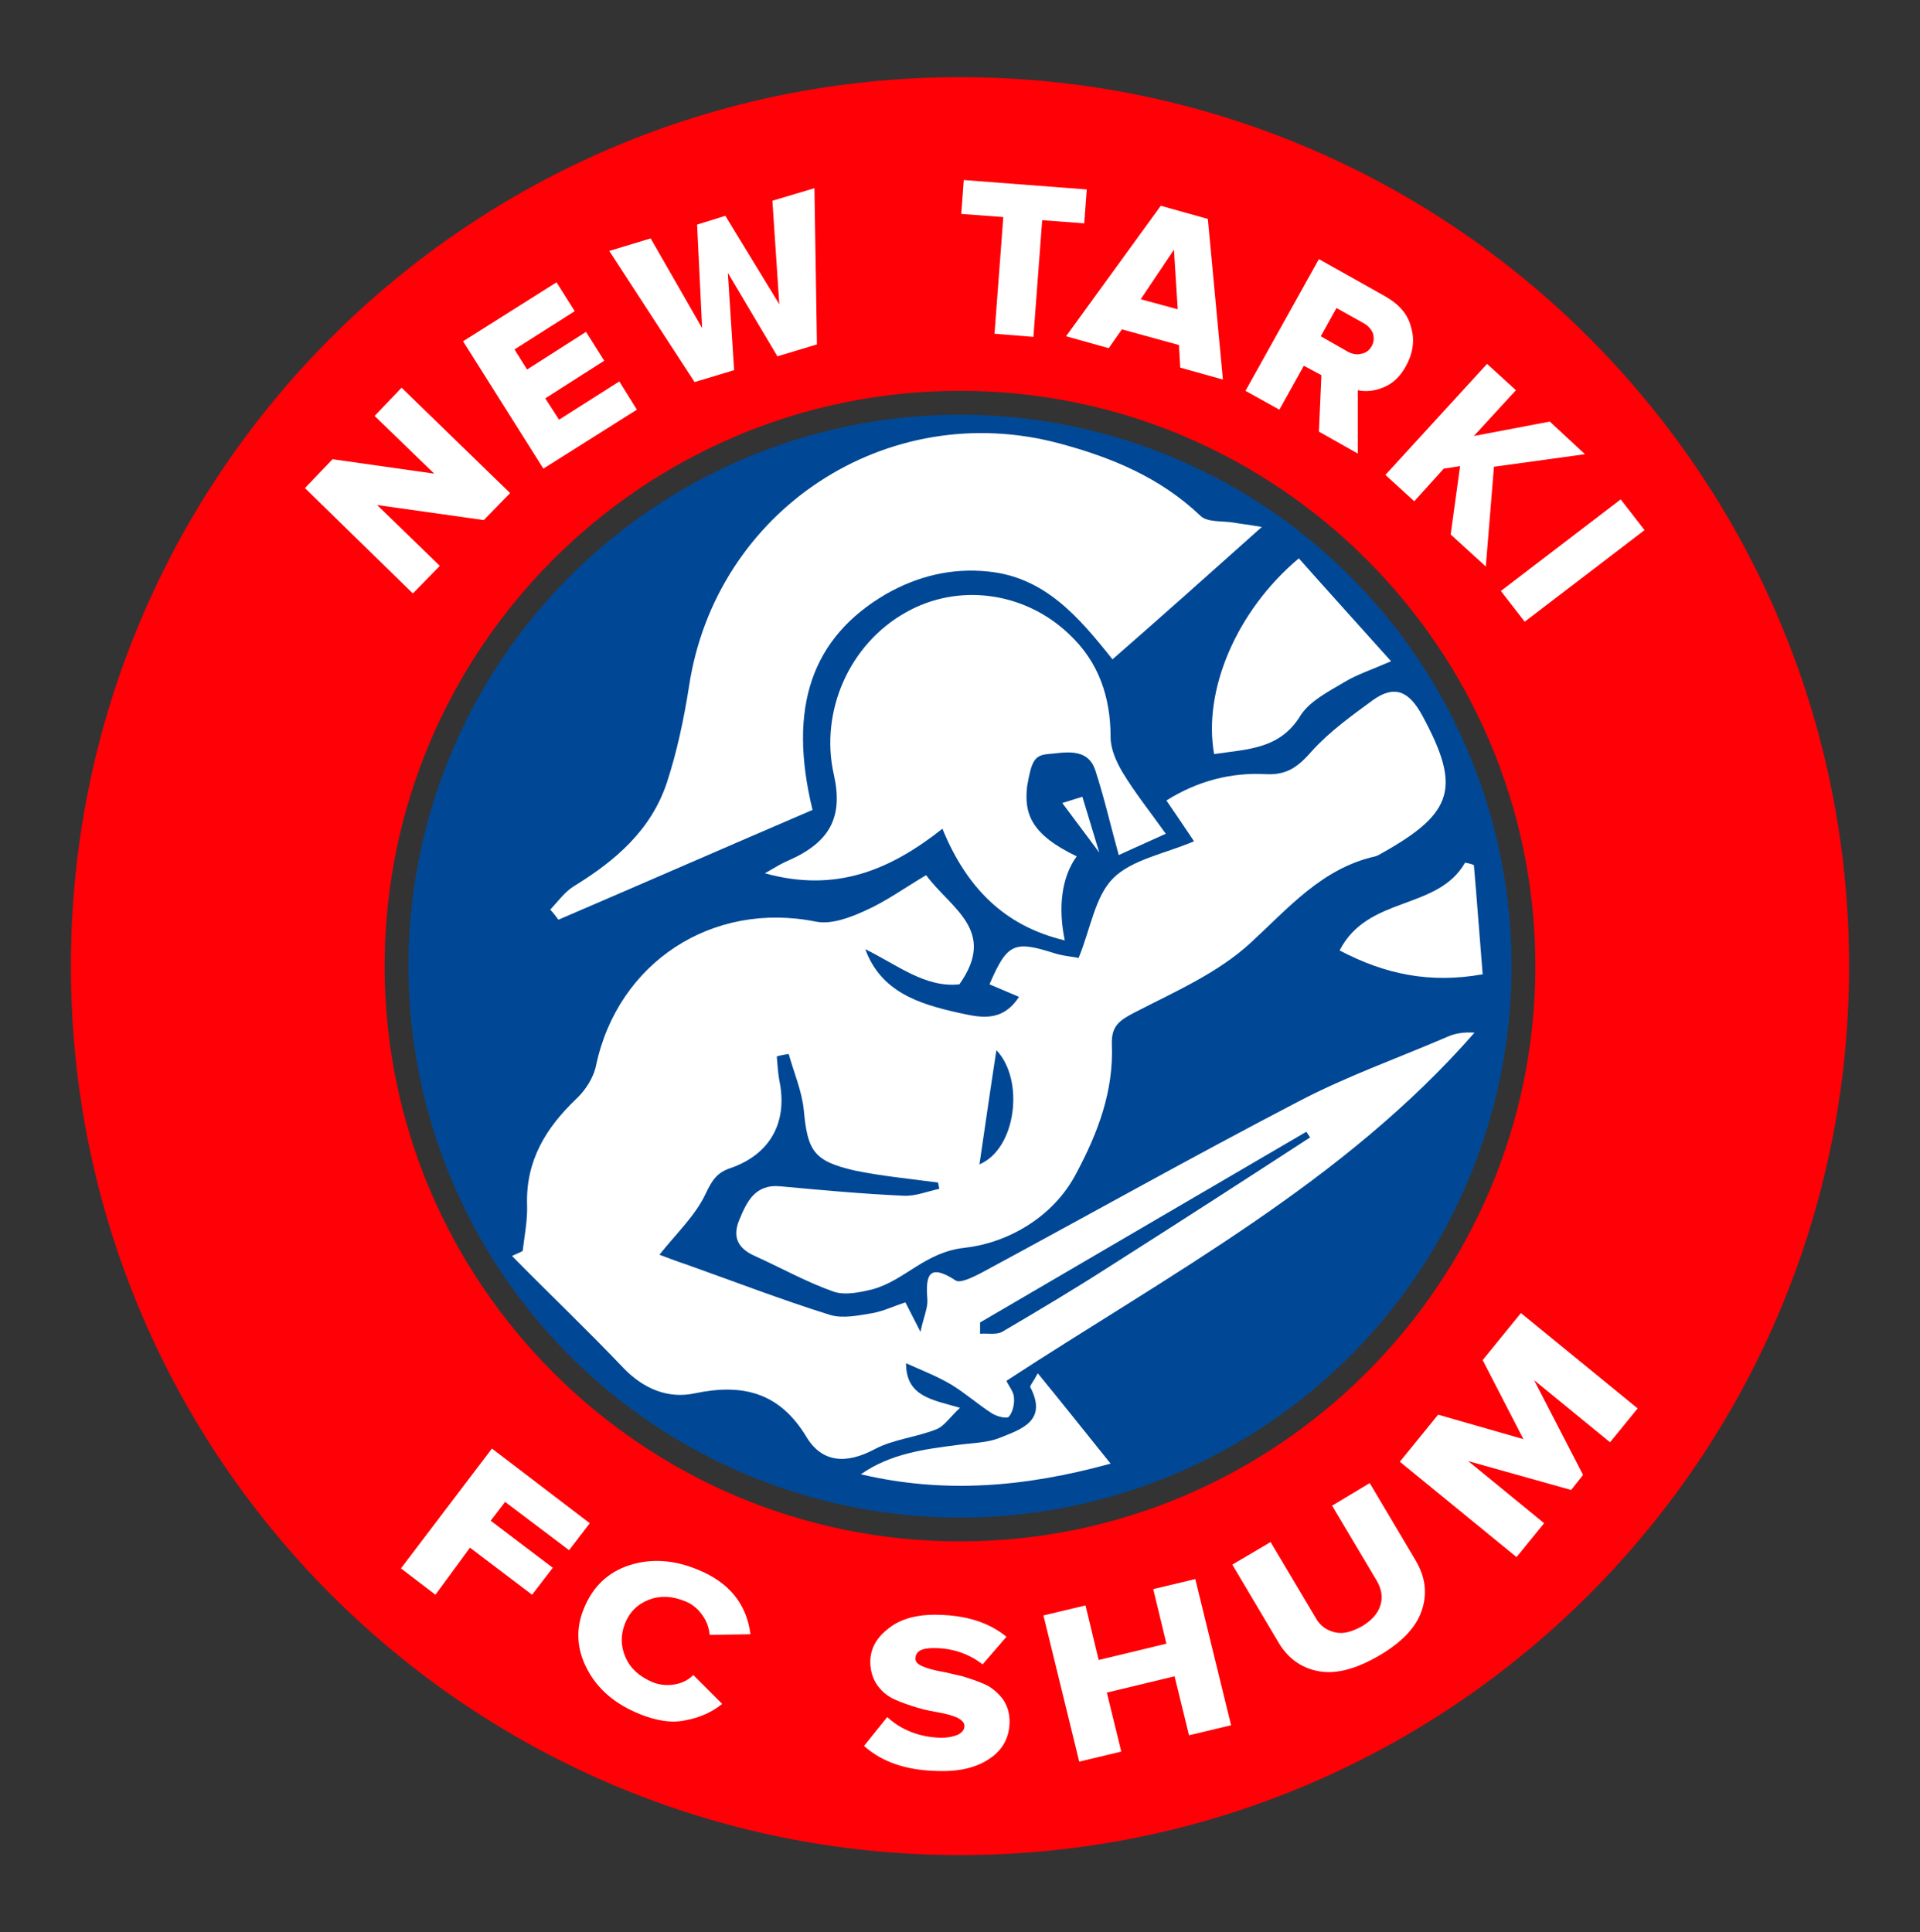 <?xml version="1.0" encoding="utf-8"?>
<!-- Generator: Adobe Illustrator 27.0.0, SVG Export Plug-In . SVG Version: 6.00 Build 0)  -->
<svg version="1.1" id="Layer_1" xmlns="http://www.w3.org/2000/svg" xmlns:xlink="http://www.w3.org/1999/xlink" x="0px" y="0px"
	 viewBox="0 0 306 308" style="enable-background:new 0 0 306 308;" xml:space="preserve">
<rect x="0" y="0" width="306" height="308" fill="#333333" stroke="none"/>
<style type="text/css">
	.st0{fill:#FF0006;}
	.st1{fill:#004895;}
	.st2{fill:#FFFFFF;}
</style>
<g>
	<path class="st0" d="M153,62.3c50.6,0,91.7,41.2,91.7,91.7s-41.2,91.7-91.7,91.7S61.3,204.6,61.3,154S102.4,62.3,153,62.3
		 M153,12.3C74.7,12.3,11.3,75.7,11.3,154S74.7,295.7,153,295.7S294.7,232.3,294.7,154S231.3,12.3,153,12.3L153,12.3z"/>
</g>
<g>
	<circle class="st1" cx="153" cy="154" r="87.9"/>
</g>
<g>
	<path class="st2" d="M149.5,188.5c-4.4-0.6-8.8-1-13.2-1.9c-6.6-1.5-7.6-3.1-8.2-9.7c-0.3-3-1.6-6-2.4-8.9
		c-0.6,0.1-1.3,0.2-1.9,0.4c0.1,1.3,0.2,2.6,0.4,3.8c1.4,6.6-1.4,11.8-7.8,14c-2.1,0.7-2.9,1.9-3.9,4c-1.6,3.5-4.7,6.4-7.4,9.8
		c0.8,0.3,2.6,1,4.4,1.6c7.6,2.7,15.1,5.6,22.8,8c2,0.6,4.5,0.1,6.8-0.3c1.7-0.3,3.3-1.1,5.2-1.7c0.7,1.4,1.3,2.5,2.4,4.7
		c0.5-2.4,1.2-3.8,1.1-5.2c-0.3-3.8,0.2-5.8,4.5-3c0.7,0.5,2.7-0.5,3.9-1.1c16.9-9.1,33.6-18.5,50.7-27.4c7.6-4,15.8-6.9,23.7-10.3
		c1.3-0.6,2.7-0.8,4.4-0.7c-20.8,23.8-48.4,38.4-74.6,55.5c0.4,0.9,1.2,1.8,1.2,2.7c0.1,1-0.2,2.3-0.8,3c-0.3,0.4-1.9,0-2.7-0.5
		c-2.2-1.4-4.2-3.2-6.5-4.6c-2.2-1.3-4.5-2.2-7.2-3.4c0,5.3,4.1,5.8,8.6,7.1c-1.6,1.5-2.5,2.9-3.7,3.4c-3.2,1.3-6.9,1.6-9.9,3.2
		c-4.5,2.4-8.4,2.2-10.9-2c-4.3-7.1-10.2-8.5-17.8-6.9c-4.2,0.9-8.1-0.7-11.3-4c-5.8-6.1-11.9-11.9-17.8-17.9
		c0.6-0.3,1.2-0.5,1.7-0.8c0.3-2.5,0.8-5,0.7-7.4c-0.2-7,3-12.2,7.8-16.8c1.5-1.4,2.8-3.4,3.2-5.4c3.5-16.4,18.5-26.2,35-22.9
		c2.4,0.5,5.4-0.6,7.8-1.7c3.4-1.5,6.4-3.7,9.8-5.7c3.9,5.3,11.4,8.8,5.3,17.4c-5.4,0.6-9.9-3.1-15-5.6c2.5,6.8,8.5,8.7,14.7,10.1
		c3.3,0.7,7,1.8,9.8-2.5c-1.9-0.8-3.3-1.4-4.7-2c2.8-6.5,3.9-7,10.2-5c1.5,0.5,3.2,0.6,4,0.8c1.9-4.6,2.6-9.8,5.5-12.7
		c3-3,8.2-3.9,12.9-5.9c-1.6-2.4-2.9-4.3-4.4-6.5c4.9-3.1,10.3-4.5,15.8-4.2c3.5,0.2,5.3-1.3,7.4-3.7c2.8-3.1,6.3-5.6,9.7-8.1
		c3.5-2.5,5.8-1.4,7.9,2.5c6.1,11.3,5.1,15.4-6.3,21.8c-0.4,0.2-0.8,0.5-1.2,0.6c-8.5,1.9-13.8,8.2-19.9,13.8
		c-5.2,4.8-12.1,7.8-18.5,11.1c-2.5,1.3-3.7,2.2-3.6,5.1c0.3,7.4-2.2,14-5.6,20.4c-3.8,7.4-11.4,11.3-17.9,12
		c-6.3,0.7-9.5,5.2-14.6,6.6c-2,0.5-4.4,1-6.2,0.4c-4.3-1.5-8.4-3.8-12.6-5.7c-2.7-1.2-3.6-3-2.5-5.7c1.2-2.9,2.5-5.8,6.6-5.4
		c6.5,0.6,13,1.2,19.6,1.5c1.9,0.1,3.8-0.7,5.7-1.1C149.7,189.4,149.6,189,149.5,188.5z M156.2,210.8c0,0.6,0,1.2,0,1.8
		c1.2-0.1,2.6,0.2,3.5-0.3c5.8-3.4,11.5-6.8,17.1-10.4c10.7-6.8,21.4-13.7,32-20.6c-0.2-0.3-0.4-0.6-0.6-0.9
		C190.9,190.5,173.5,200.7,156.2,210.8z M158.8,167.4c-0.9,5.8-1.8,12.1-2.7,18.2C162,183.1,163.3,172.1,158.8,167.4z"/>
	<path class="st2" d="M177.3,105.1c-5.4-6.8-10.8-13.1-19.8-14c-5.8-0.6-11.2,0.7-16.3,3.6c-11.8,6.9-15.7,18-11.7,34.4
		c-13.5,5.8-27,11.7-40.5,17.5c-0.4-0.5-0.8-1.1-1.3-1.6c1.2-1.3,2.3-2.8,3.7-3.7c6.7-4.1,12.4-9,14.9-16.6
		c1.6-4.9,2.7-10.1,3.5-15.2c4.2-28.2,31.6-46.2,59.1-38.8c8.2,2.2,16,5.4,22.4,11.5c1.1,1.1,3.5,0.8,5.3,1.1
		c1.1,0.2,2.2,0.3,4.5,0.7C192.6,91.6,185.2,98.2,177.3,105.1z"/>
	<path class="st2" d="M171.6,136.5c-2.4,3.3-3,8.1-1.9,13.4c-9.7-2.3-15.7-8.5-19.5-17.8c-8.1,6.4-16.8,10.3-28.3,7.1
		c1.9-1.1,2.9-1.7,3.9-2.1c6.5-2.9,8.6-6.9,7.1-13.6c-2.3-10.1,2.5-20.9,11.5-25.9c8.3-4.7,18.9-3.3,26,3.5c4.7,4.4,6.6,10,6.6,16.4
		c0,1.9,0.9,3.9,1.9,5.6c2,3.3,4.4,6.3,6.9,9.8c-2.6,1.2-4.7,2.1-7.5,3.4c-1.3-4.7-2.3-9.1-3.7-13.4c-1.2-3.9-5-2.9-7.6-2.7
		c-2.2,0.2-2.6,1.2-3.3,5.1C163.2,129.7,164.3,133,171.6,136.5z"/>
	<path class="st2" d="M193.5,120.2C191.7,110.1,197,97.4,207,89c4.7,5.3,9.5,10.6,14.7,16.4c-3.2,1.4-5.4,2.1-7.4,3.3
		c-2.5,1.5-5.5,3-7,5.3C204,119.5,198.7,119.4,193.5,120.2z"/>
	<path class="st2" d="M177,233.3c-13.8,3.8-26.6,4.8-39.8,1.7c4.7-3.3,10.1-4,15.6-4.7c2.2-0.3,4.5-0.3,6.5-1.1
		c3.5-1.4,7.7-2.7,4.9-8.1c-0.1-0.2,0.4-0.7,1.2-2.2C169.4,223.8,172.9,228.2,177,233.3z"/>
	<path class="st2" d="M213.5,151.5c4.5-8.8,15.6-6.3,20-14c0.5,0.1,1,0.2,1.4,0.4c0.5,5.7,0.9,11.4,1.4,17.4
		C227.9,156.8,220.7,155.3,213.5,151.5z"/>
	<polygon class="st2" points="169.3,128 172.5,127 175.2,135.9 	"/>
</g>
<g>
	<path class="st2" d="M81.3,78.6l-4.2,4.3l-17-2.4l10,9.7l-4.3,4.4L48.6,77.8l4.4-4.6l16.2,2.3l-9.5-9.2l4.3-4.5L81.3,78.6z"/>
	<path class="st2" d="M101.5,65.3l-14.9,9.4L73.8,54.4L88.7,45l2.9,4.6L82,55.7l2,3.2l9.4-6l2.9,4.6l-9.4,6l2.2,3.4l9.6-6.1
		L101.5,65.3z"/>
	<path class="st2" d="M130.2,54.9l-6.3,1.9l-7.9-13.3L117,59l-6.3,1.9L97.1,40l6.6-2l8.2,14.3l-0.8-16.5l4.5-1.4l8.6,14.1L123.1,32
		l6.7-2L130.2,54.9z"/>
	<path class="st2" d="M164.7,53.7l-6.2-0.5l1.4-18.6l-6.7-0.5l0.4-5.4l19.6,1.5l-0.4,5.4l-6.7-0.5L164.7,53.7z"/>
	<path class="st2" d="M194.9,60.5l-6.8-1.9l-0.2-3.6l-9.1-2.5l-2.1,3l-6.8-1.9L185,32.8l7.5,2.1L194.9,60.5z M187.7,49.3l-0.6-9.5
		l-5.3,7.9L187.7,49.3z"/>
	<path class="st2" d="M216.4,72.3l-6.2-3.5l0.4-9l-2.8-1.5l-3.9,7l-5.4-3l11.7-21l10.5,5.9c2.3,1.3,3.7,2.9,4.2,5
		c0.6,2,0.3,4.1-0.8,6.1c-0.9,1.7-2.1,2.8-3.5,3.4c-1.4,0.6-2.8,0.8-4.2,0.5L216.4,72.3z M214.7,56c0.7,0.4,1.5,0.6,2.2,0.4
		c0.7-0.1,1.3-0.5,1.7-1.2c0.4-0.7,0.4-1.4,0.2-2.1c-0.3-0.7-0.8-1.2-1.5-1.6l-4.3-2.4l-2.5,4.5L214.7,56z"/>
	<path class="st2" d="M236.8,90.3l-5.6-5.1l1.5-10.9l-2.6,0.4l-4.7,5.2l-4.6-4.2L237,58l4.6,4.2l-6.7,7.3l12.1-2.3l5.6,5.2l-14.5,2
		L236.8,90.3z"/>
	<path class="st2" d="M243,99.1l-3.8-4.9l19.1-14.6l3.8,4.9L243,99.1z"/>
</g>
<g>
	<path class="st2" d="M69.4,254.2l-5.5-4.2l14.5-19.1L94,242.8l-3.3,4.3l-10.2-7.7l-2.3,3l9.9,7.5l-3.3,4.3l-9.9-7.5L69.4,254.2z"/>
	<path class="st2" d="M101.9,273.2c-3.9-1.6-6.6-3.9-8.3-7.1c-1.7-3.2-1.9-6.5-0.5-9.8c1.4-3.4,3.8-5.7,7.2-6.8s7.1-0.9,10.9,0.7
		c5,2,7.8,5.5,8.4,10.3l-6.5,0.1c-0.1-1.1-0.4-2.1-1.2-3.2c-0.7-1-1.7-1.8-2.8-2.2c-2-0.8-3.9-0.9-5.7-0.2s-3.1,2-3.8,3.8
		s-0.7,3.6,0.1,5.4c0.8,1.8,2.2,3,4.2,3.9c1.2,0.5,2.4,0.6,3.6,0.4c1.2-0.2,2.2-0.7,3-1.5l4.6,4.6c-1.6,1.3-3.6,2.2-5.8,2.6
		C107.1,274.7,104.6,274.3,101.9,273.2z"/>
	<path class="st2" d="M149.5,282.3c-5-0.1-8.9-1.4-11.8-4l3.7-4.6c2.3,2.1,5.2,3.2,8.5,3.3c1.2,0,2.1-0.2,2.8-0.5
		c0.7-0.4,1-0.8,1-1.4c0-0.5-0.4-0.9-1.1-1.3c-0.7-0.3-1.7-0.6-2.8-0.8c-1.1-0.2-2.3-0.4-3.6-0.8c-1.3-0.4-2.5-0.8-3.6-1.3
		c-1.1-0.5-2-1.2-2.8-2.3c-0.7-1-1.1-2.3-1.1-3.7c0-2.1,1-3.9,3-5.4c1.9-1.5,4.6-2.2,7.9-2.1c4.4,0.1,8,1.2,10.8,3.5l-3.8,4.4
		c-2.2-1.7-4.8-2.6-7.8-2.6c-1.9,0-2.9,0.5-2.9,1.7c0,0.5,0.4,0.9,1.1,1.2c0.7,0.3,1.7,0.6,2.8,0.8c1.1,0.2,2.3,0.5,3.6,0.8
		c1.3,0.4,2.5,0.8,3.6,1.3c1.1,0.5,2,1.3,2.8,2.3c0.7,1,1.1,2.2,1.1,3.6c0,2.4-1,4.4-3,5.8C155.8,281.7,153.1,282.4,149.5,282.3z"/>
	<path class="st2" d="M196.2,275l-6.7,1.6l-2.3-9.4l-10.8,2.6l2.3,9.4l-6.7,1.6l-5.7-23.3l6.7-1.6l2.1,8.7l10.8-2.6l-2.1-8.7
		l6.7-1.6L196.2,275z"/>
	<path class="st2" d="M219.8,263.9c-3.6,2.1-6.8,3-9.6,2.5c-2.8-0.5-5-2.1-6.5-4.7l-7.3-12.3l6.1-3.6l7.2,12.1
		c0.7,1.3,1.8,2,3.1,2.3c1.3,0.3,2.7-0.1,4.3-1c1.5-0.9,2.5-2,2.9-3.3c0.4-1.3,0.2-2.5-0.5-3.8l-7.2-12.1l6-3.6l7.3,12.3
		c1.6,2.7,1.9,5.3,1,8S223.4,261.8,219.8,263.9z"/>
	<path class="st2" d="M261,224.5l-4.4,5.4l-12.1-9.9l7.8,15.1l-1.9,2.4l-16.4-4.6l12.1,9.9l-4.4,5.4l-18.6-15.2l6.1-7.5l13.6,3.9
		l-6.5-12.6l6.1-7.5L261,224.5z"/>
</g>
</svg>
